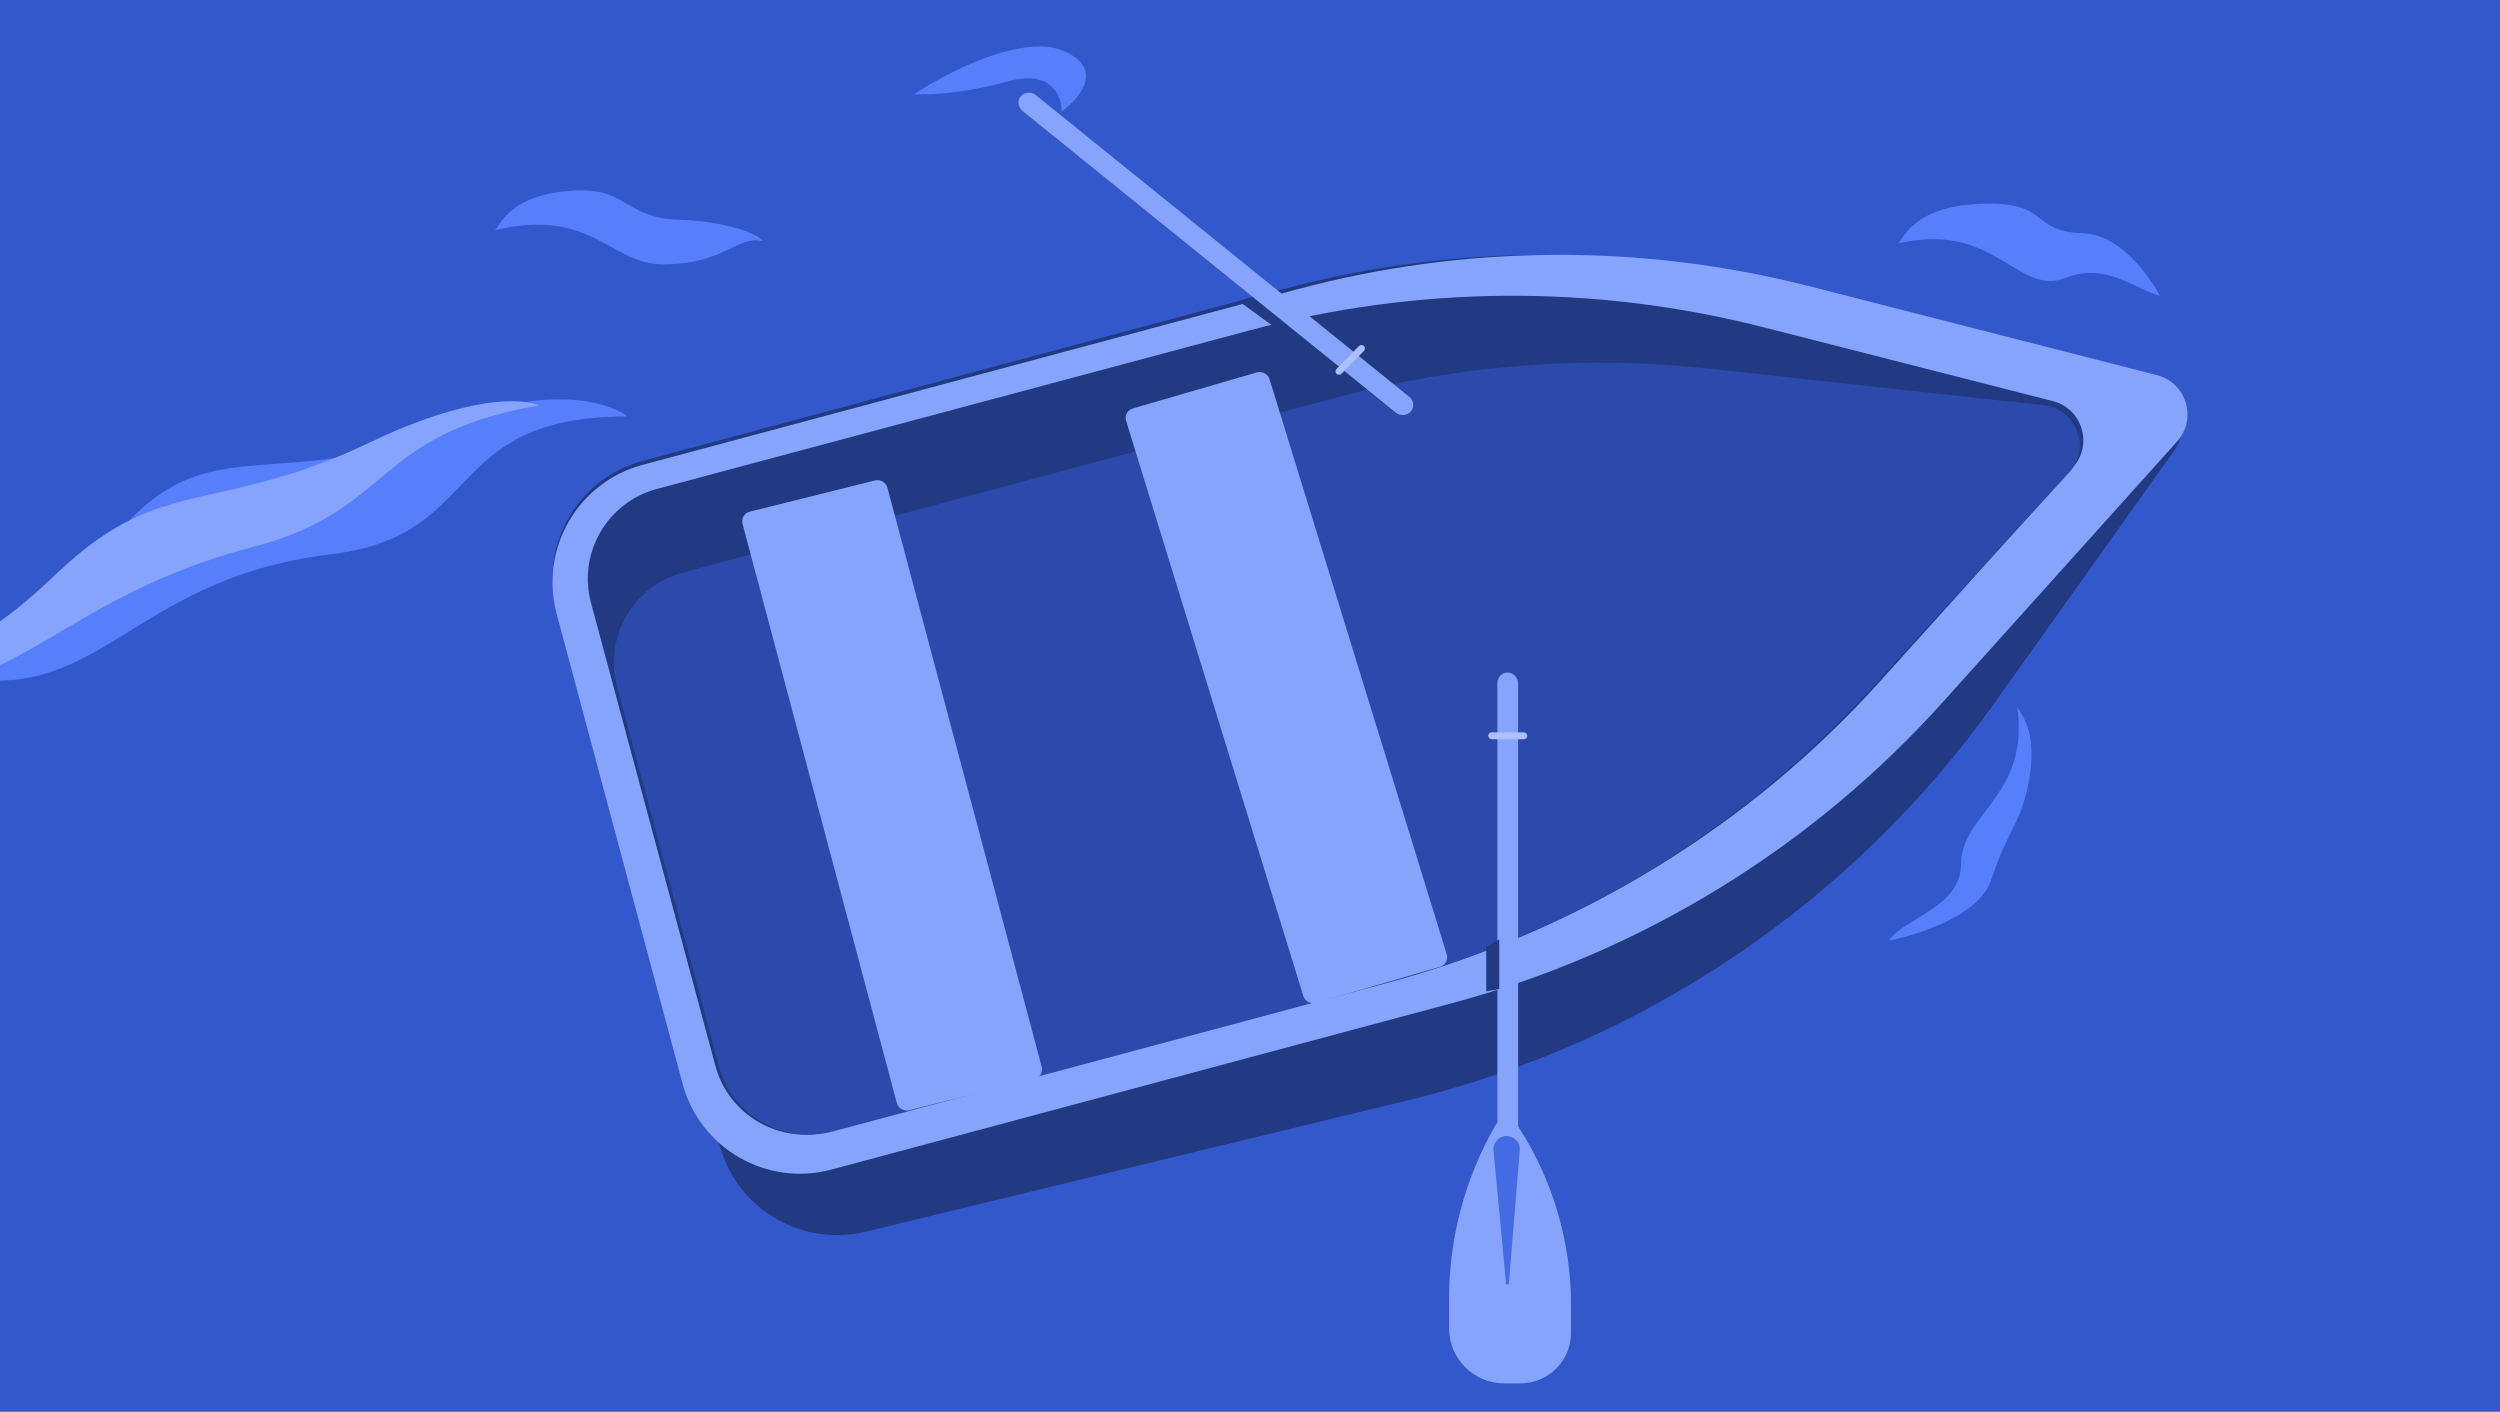 <svg width="1344" height="759" viewBox="0 0 1344 759" fill="none" xmlns="http://www.w3.org/2000/svg">
<g clip-path="url(#clip0)">
<path d="M0 0H1344V759H0V0Z" fill="#3358CC"/>
<path d="M430.6 248.867C353.436 252.938 373.407 254.002 349.515 259.661L362.767 315.611L724.251 229.992C704.62 229.969 649.166 224.294 590.268 242.356C516.646 264.934 527.055 243.777 430.6 248.867Z" fill="#446BE4"/>
<path d="M86.623 265.263C47.936 291.557 55.705 323.39 -38.287 359.874C52.613 387.7 63.989 311.58 178.308 297.909C261.451 287.965 237.028 223.865 337.259 223.865C326.73 215.756 291.943 205.62 237.028 229.946C168.384 260.354 125.31 238.97 86.623 265.263Z" fill="#577FFB"/>
<path d="M59.184 285.572C20.534 309.821 22.544 330.716 -67.111 370.61C9.815 375.841 31.778 321.234 136.065 294.027C211.912 274.24 200.018 233.524 289.596 217.992C281.443 213.994 251.924 212.348 199.076 237.746C133.016 269.493 97.834 261.323 59.184 285.572Z" fill="#87A4FC"/>
<path d="M299.855 329.97C289.086 294.599 309.758 257.34 345.464 247.767L689.291 155.58C784.511 130.05 884.873 130.844 979.677 157.877L1157.17 208.489C1171.64 212.617 1177.68 229.829 1168.95 242.092L1072.12 378.089C996.071 484.912 884.052 560.716 756.627 591.586L465.359 662.15C431.701 670.304 397.526 650.787 387.438 617.65L299.855 329.97Z" fill="#213A82"/>
<path d="M299.244 329.959C289.901 295.092 310.584 259.25 345.442 249.904L697.26 155.573C787.576 131.357 882.604 130.812 973.192 153.99L1159.6 201.685C1175.46 205.742 1181.34 225.188 1170.4 237.361L1044.51 377.398C974.048 455.772 882.37 512.014 780.59 539.303L446.968 628.755C412.11 638.101 376.278 617.413 366.934 582.546L299.244 329.959Z" fill="#87A4FC"/>
<path d="M317.721 324.089C310.556 297.417 326.417 270 353.147 262.85L672.136 177.532C762.471 153.37 857.52 152.826 948.128 175.952L1103.6 215.634C1119.46 219.682 1125.34 239.084 1114.4 251.229L1010.71 366.289C940.233 444.487 848.535 500.603 746.733 527.832L445.945 608.283C419.215 615.432 391.737 599.606 384.572 572.935L317.721 324.089Z" fill="#213A82"/>
<path d="M331.72 369.132C324.559 342.433 340.412 314.987 367.129 307.83L719.085 213.551C784.281 196.087 852.159 190.891 919.256 198.228L1098.57 217.837C1116.29 219.776 1124.3 241.024 1112.25 254.167L1005.52 370.617C935.514 447 845.14 501.823 745.023 528.642L447.721 608.281C421.003 615.438 393.539 599.595 386.377 572.896L331.72 369.132Z" fill="#2B4AAB"/>
<path d="M605.414 226.28C604.528 223.406 606.153 220.396 609.043 219.558L675.684 200.218C678.574 199.38 681.634 201.03 682.519 203.904L777.758 513.03C778.644 515.904 777.019 518.913 774.129 519.752L707.488 539.091C704.598 539.93 701.538 538.28 700.653 535.406L605.414 226.28Z" fill="#87A4FC"/>
<path d="M399.184 281.641C398.41 278.735 400.149 275.79 403.069 275.063L470.405 258.299C473.325 257.572 476.32 259.339 477.094 262.244L560.018 573.495C560.792 576.401 559.053 579.346 556.133 580.073L488.797 596.837C485.877 597.564 482.882 595.797 482.108 592.891L399.184 281.641Z" fill="#87A4FC"/>
<rect x="804.996" y="361.551" width="11.131" height="269.608" rx="5.565" fill="#87A4FC"/>
<rect x="800.049" y="393.706" width="21.024" height="3.71" rx="1.855" fill="#AEBFFF"/>
<path d="M808.663 743.701C792.294 743.701 779.024 730.432 779.024 714.063L779.024 698.24C779.024 665.888 787.416 634.088 803.381 605.948L803.738 605.318C806.336 600.738 812.859 600.528 815.746 604.931C834.553 633.605 844.571 667.148 844.571 701.439V716.524C844.571 731.534 832.404 743.701 817.394 743.701H808.663Z" fill="#87A4FC"/>
<path d="M802.893 618.469C802.662 616.035 803.704 613.653 805.649 612.171C808.185 610.237 811.715 610.249 814.251 612.182C816.183 613.655 817.243 616.019 817.043 618.441L811.114 690.522H809.708L802.893 618.469Z" fill="#446BE4"/>
<path d="M691.835 174.186L686.269 176.659L665.863 161.818L673.902 159.345L691.835 174.186Z" fill="#213A82"/>
<rect x="761.991" y="216.855" width="11.131" height="269.608" rx="5.565" transform="rotate(128.936 761.991 216.855)" fill="#87A4FC"/>
<path d="M799 508.907L806 505V531.698L799 533V508.907Z" fill="#213A82"/>
<path d="M265.834 123.766C265.755 123.799 265.677 123.818 265.599 123.822C265.678 123.803 265.756 123.785 265.834 123.766C268.634 122.604 272.653 104.008 309.905 102.388C337.341 101.195 336.336 117.389 365.055 118.155C388.03 118.768 407.714 125.206 410.021 129.738C396.544 126.066 389.902 142.115 356.406 142.115C327.79 142.115 318.479 111.245 265.834 123.766Z" fill="#577FFB"/>
<rect x="717.188" y="199.7" width="21.024" height="3.71" rx="1.855" transform="rotate(-45.528 717.188 199.7)" fill="#AEBFFF"/>
<path d="M541.573 43.816C565.437 37.144 570.927 51.778 570.689 59.928C580.328 53.11 594.066 37.07 571.903 27.453C549.741 17.836 509.123 38.886 491.584 50.613C498.304 51.127 517.709 50.488 541.573 43.816Z" fill="#577FFB"/>
<path d="M1020.24 130.936C1020.16 130.969 1020.08 130.988 1020.01 130.992C1020.08 130.973 1020.16 130.955 1020.24 130.936C1023.04 129.776 1027.06 111.178 1064.31 109.558C1102.61 107.892 1090.74 124.559 1119.46 125.325C1142.44 125.937 1158.87 154.562 1161.17 159.094C1147.7 155.423 1132.15 140.889 1110.81 149.285C1084.19 159.765 1072.89 118.445 1020.24 130.936Z" fill="#577FFB"/>
<path d="M1084.5 380.063C1084.37 379.744 1084.32 379.48 1084.38 379.257C1084.42 379.527 1084.46 379.796 1084.5 380.063C1085.94 383.688 1097.84 394.267 1088.83 428.334C1084.63 444.194 1079.55 446.285 1070.27 473.475C1062.85 495.227 1020.56 504.814 1015.54 505.668C1023.06 493.894 1054.2 487.745 1054.2 464.818C1054.2 437.127 1091.24 428.034 1084.5 380.063Z" fill="#577FFB"/>
</g>
<defs>
<clipPath id="clip0">
<path d="M0 0H1344V759H0V0Z" fill="white"/>
</clipPath>
</defs>
</svg>

